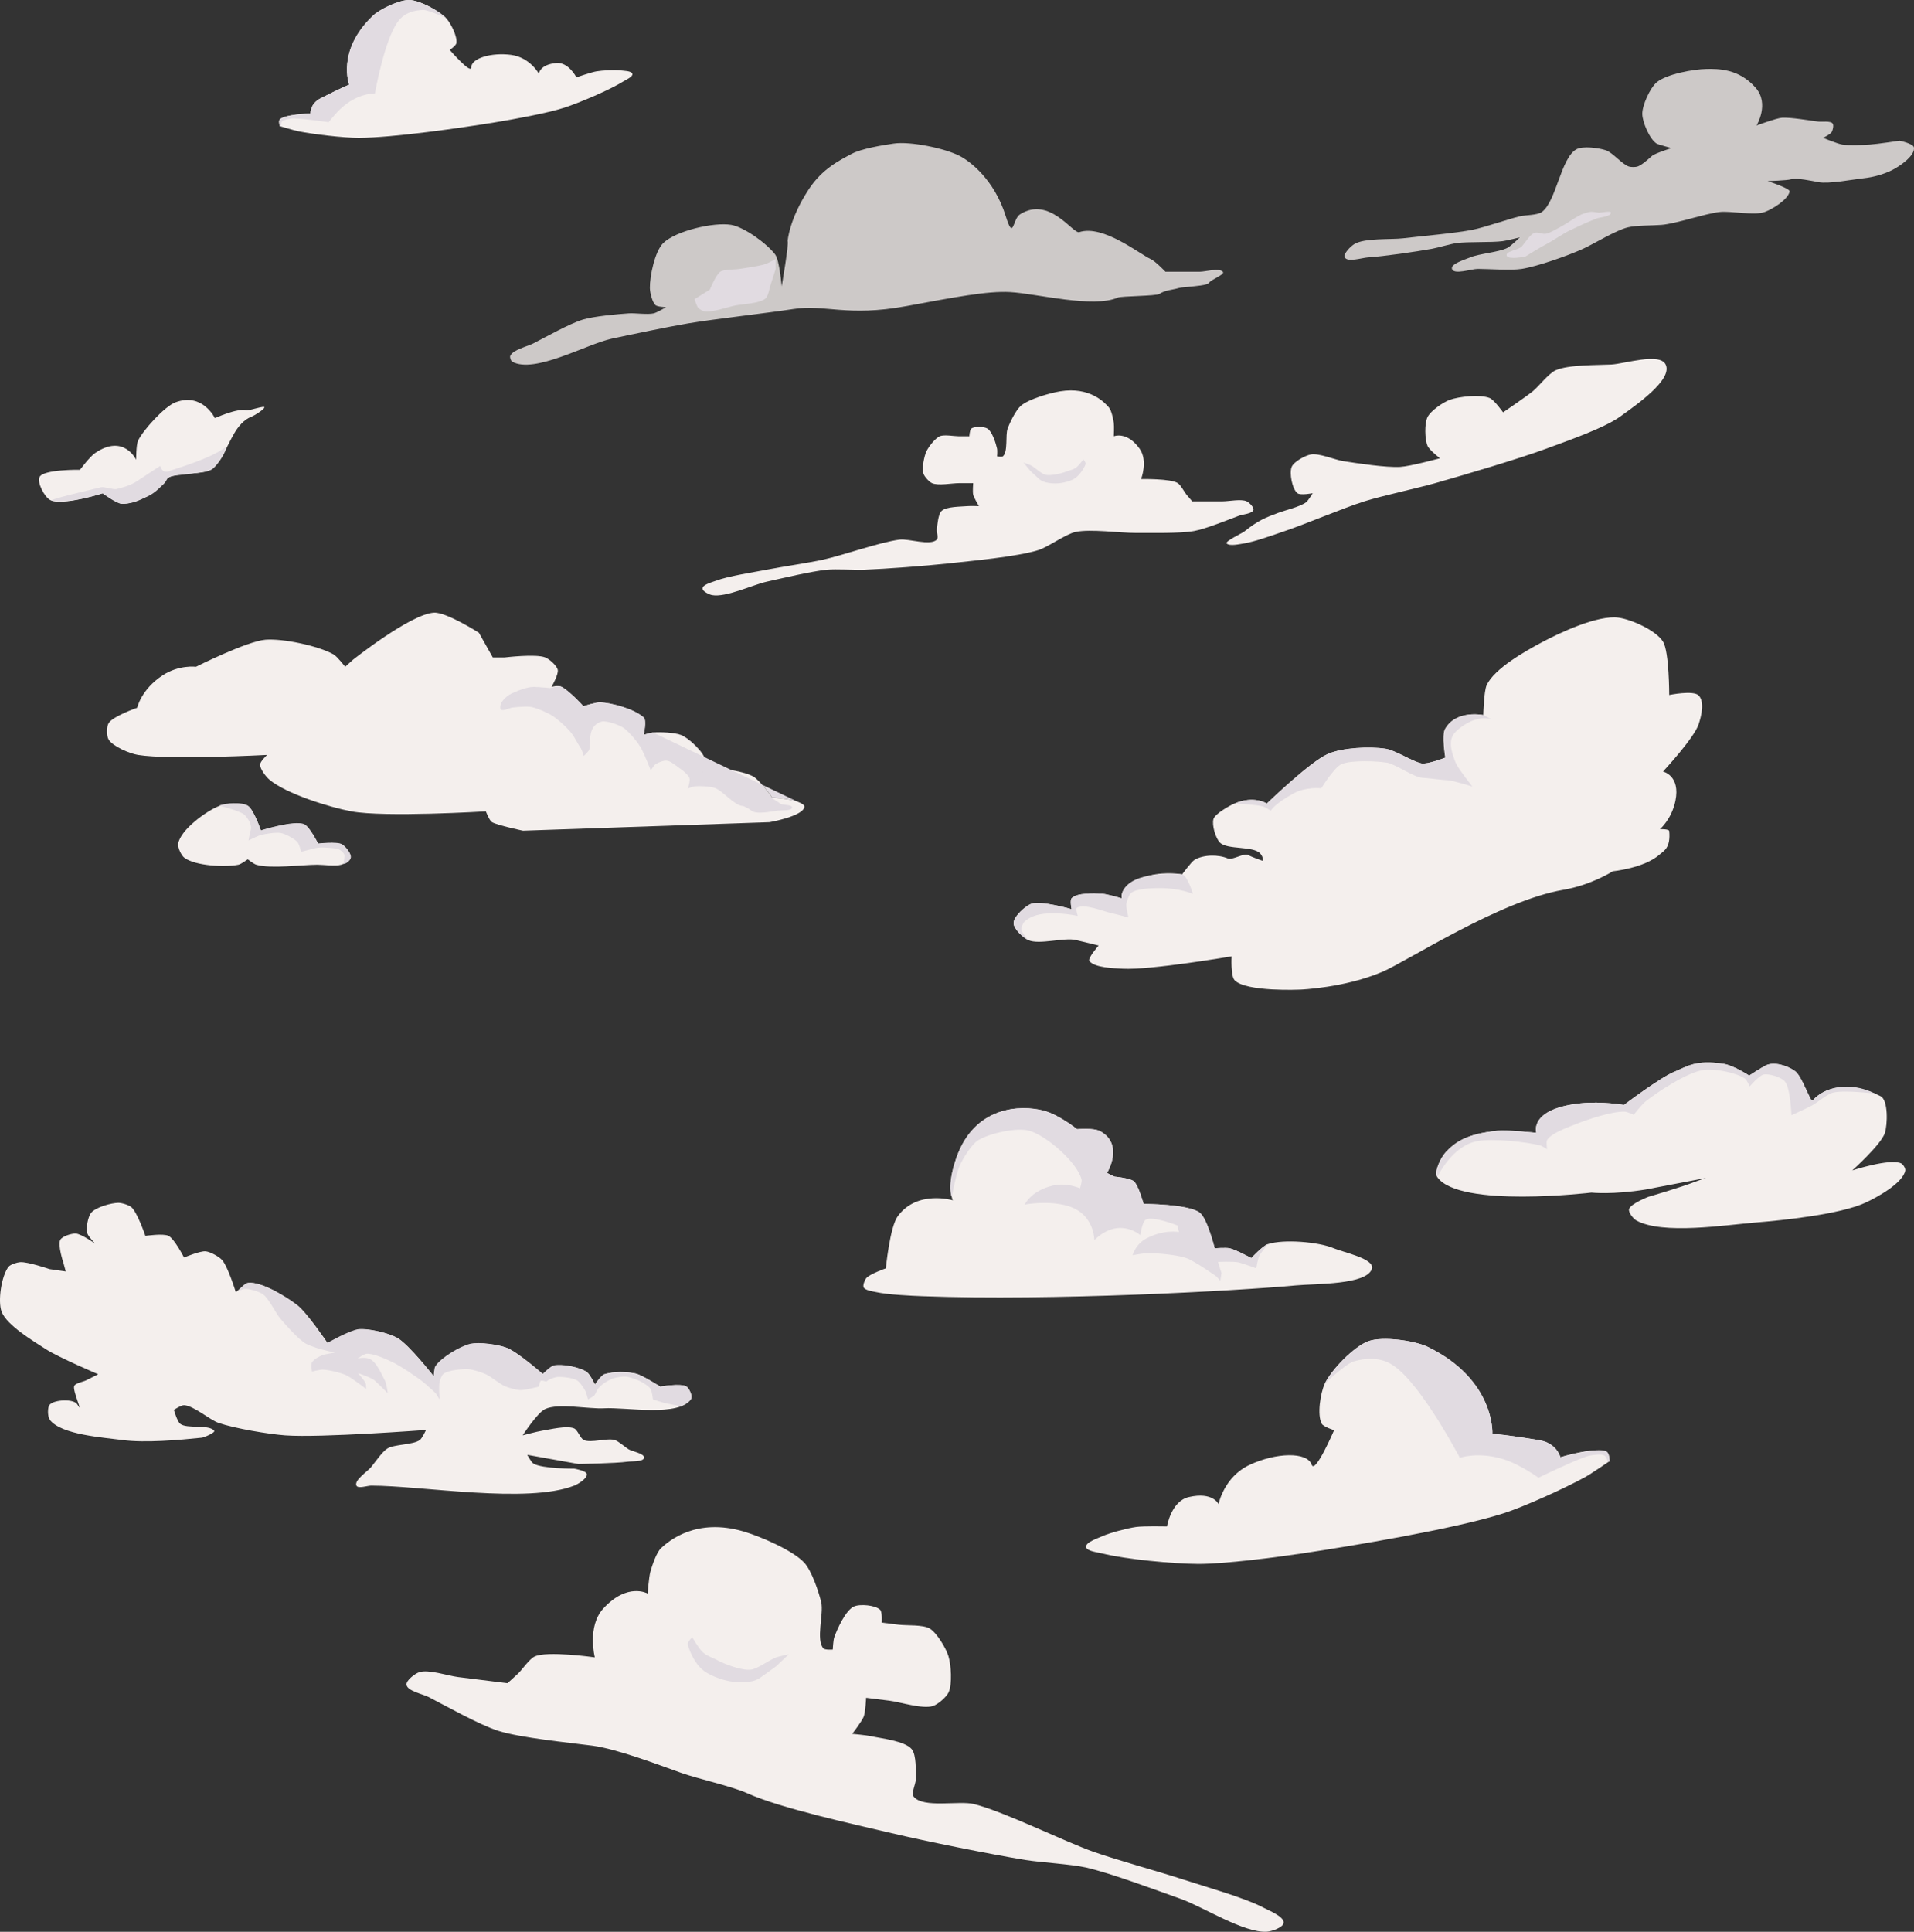 <?xml version="1.0" encoding="utf-8"?>
<!-- Generator: Adobe Illustrator 17.0.0, SVG Export Plug-In . SVG Version: 6.00 Build 0)  -->
<!DOCTYPE svg PUBLIC "-//W3C//DTD SVG 1.1//EN" "http://www.w3.org/Graphics/SVG/1.1/DTD/svg11.dtd">
<svg version="1.1" id="Layer_1" xmlns="http://www.w3.org/2000/svg" xmlns:xlink="http://www.w3.org/1999/xlink" x="0px" y="0px"
	 width="1154.893px" height="1165.381px" viewBox="0 0 1154.893 1165.381" enable-background="new 0 0 1154.893 1165.381"
	 xml:space="preserve">
<rect x="0" y="0" width="1154.893" height="1165.381" fill="#333333" stroke="none"/>
<path fill="#F4EFED" d="M0.963,791.281c3.1,8.294,19.618,18.053,27.056,22.858c7.274,4.698,31.255,14.928,31.255,14.928
	s-5.585,2.824-7.464,3.732c-1.738,0.84-6.098,1.557-6.997,3.265c-1.322,2.511,6.064,18.193,1.866,11.196
	c-2.13-3.55-13.633-2.927-16.56,0c-1.649,1.649-1.411,7.473,0,9.33c6.848,9.012,32.403,10.599,43.617,12.129
	c13.751,1.876,34.52,0,48.049-1.399c1.392-0.144,8.349-3.114,7.464-4.198c-3.312-4.058-16.434-0.928-20.526-4.198
	c-1.799-1.438-3.79-8.397-3.79-8.397s4.441-2.876,6.122-2.799c5.888,0.269,15.413,8.829,20.992,10.729
	c9.657,3.289,29.944,6.722,40.118,7.464c21.185,1.544,84.901-3.265,84.901-3.265s-2.302,5.005-3.732,6.064
	c-4.068,3.014-15.287,2.467-19.593,5.131c-3.163,1.957-7.417,8.337-9.796,11.196c-2.284,2.744-10.418,7.982-8.863,11.196
	c0.965,1.995,6.647,0,8.863,0c30.628,0,93.964,11.097,122.511,0c2.414-0.938,8.075-4.444,7.64-6.997
	c-0.349-2.048-7.64-3.265-7.64-3.265s-19.266,0.14-24.575-3.046c-1.385-0.831-3.717-5.282-3.717-5.282l30.801,5.528
	c0,0,22.457-0.355,29.855-1.399c2.493-0.352,9.459,0.162,9.796-2.332c0.357-2.638-7.054-3.75-9.33-5.131
	c-2.157-1.309-5.982-4.867-8.397-5.598c-4.465-1.352-14.44,1.989-18.66,0c-2.052-0.967-3.689-6.105-5.774-6.997
	c-4.474-1.915-14.607,0.654-19.416,1.399c-2.963,0.459-11.662,2.799-11.662,2.799s8.811-13.646,13.528-15.861
	c8.024-3.767,26.606,0.08,35.453-0.466c13.234-0.817,45.833,5.502,52.713-5.831c1.006-1.657-1.2-6.135-2.799-7.231
	c-3.271-2.241-15.861,0-15.861,0s-10.814-6.961-14.928-7.93c-4.429-1.043-14.046-1.405-18.193,0.466
	c-2.031,0.917-6.064,6.531-6.064,6.531s-3.172-6.612-5.131-7.93c-4.137-2.784-14.748-4.912-19.593-3.732
	c-2.017,0.491-6.997,4.957-6.997,4.957s-15.142-13.264-21.459-15.686c-5.147-1.973-16.562-3.606-21.925-2.332
	c-6.074,1.443-17.594,8.291-20.992,13.528c-0.835,1.287-1.399,5.89-1.399,5.89s-14.884-19.181-21.925-23.15
	c-5.102-2.876-17.029-5.695-22.858-5.131c-5.198,0.503-19.126,8.397-19.126,8.397s-12.446-18.351-18.193-22.858
	c-6.365-4.991-21.335-14.268-29.389-13.528c-2.417,0.222-7.93,5.598-7.93,5.598s-4.778-15.681-8.397-19.593
	c-1.878-2.029-7.046-4.85-9.796-5.131c-3.378-0.346-13.062,3.732-13.062,3.732s-5.762-11.226-9.33-13.062
	c-3.111-1.601-13.995,0-13.995,0s-4.794-14.091-8.397-17.26c-1.571-1.382-5.839-2.695-7.93-2.67
	c-4.343,0.052-13.521,2.621-16.327,5.935c-2.069,2.444-3.324,9.55-2.332,12.595c0.592,1.819,4.665,6.064,4.665,6.064
	s-8.38-5.902-11.662-6.064c-2.509-0.124-8.062,1.563-9.33,3.732c-1.781,3.047,1.866,13.995,1.866,13.995l1.399,5.131l-9.796-1.399
	c0,0-13.185-4.535-17.727-4.198c-1.879,0.139-5.824,1.325-6.997,2.799C0.899,769.58-1.434,784.869,0.963,791.281z"/>
<path fill="#E1DBE1" d="M364.825,828.892c-2.146,0.598-6.064,6.531-6.064,6.531s-3.172-6.612-5.131-7.93
	c-4.137-2.784-14.748-4.912-19.593-3.732c-2.017,0.491-6.531,5.131-6.531,5.131s-15.608-13.439-21.925-15.861
	c-5.147-1.973-16.562-3.607-21.925-2.332c-6.074,1.443-17.594,8.29-20.992,13.528c-0.835,1.287-0.933,6.064-0.933,6.064
	s-15.35-19.355-22.392-23.325c-5.102-2.876-17.029-5.695-22.858-5.131c-5.198,0.503-19.126,8.397-19.126,8.397
	s-12.446-18.351-18.193-22.858c-6.365-4.991-21.335-14.268-29.389-13.528c-2.417,0.222-6.23,5.148-6.23,5.148
	s3.035-1.446,4.131-1.475c2.859-0.076,8.635,1.604,10.963,3.265c3.674,2.623,7.578,11.25,10.496,14.694
	c3.358,3.964,10.366,11.821,14.694,14.694c1.783,1.184,5.897,2.562,7.93,3.23c2.515,0.826,10.263,2.601,10.263,2.601
	s-6.422,1.029-7.464,1.516c-2.356,1.102-4.8,2.189-6.298,4.315c-0.806,1.144,0,5.598,0,5.598s4.873-1.211,6.531-1.166
	c3.562,0.097,10.614,1.825,13.874,3.265c3.396,1.501,12.25,8.397,12.25,8.397s0.051-2.498-0.233-3.265
	c-0.68-1.838-4.665-6.298-4.665-6.298s7.951,2.645,10.03,4.432c1.73,1.487,7.93,7.697,7.93,7.697s-0.753-5.768-1.633-7.464
	c-2.107-4.059-5.526-12.192-9.913-13.485c-2.916-0.86-6.647,0-6.647,0s3.853-2.71,5.365-2.842
	c4.152-0.363,12.095,3.346,15.861,5.131c4.764,2.259,13.525,8.243,17.727,11.429c2.172,1.647,8.164,7.231,8.164,7.231l2.332,3.732
	c0,0-0.578-7.937,0-10.496c0.299-1.323,1.256-4.073,2.332-4.898c3.058-2.346,11.311-2.989,15.161-2.799
	c2.728,0.135,8.005,1.912,10.496,3.032c3.084,1.387,8.321,5.9,11.429,7.231c2.21,0.946,6.927,2.261,9.33,2.332
	c2.846,0.085,11.196-2.099,11.196-2.099s0.382-3.014,1.166-3.499c0.701-0.434,3.265,0.466,3.265,0.466s1.184-0.942,1.633-1.166
	c1.204-0.603,3.788-1.543,5.131-1.633c3.013-0.201,9.309,0.541,11.896,2.099c1.708,1.029,3.969,4.533,4.898,6.298
	c0.627,1.191,1.633,5.131,1.633,5.131s2.974-1.535,3.732-2.332c0.827-0.871,1.58-3.263,2.332-4.198
	c0.829-1.03,2.869-2.76,3.965-3.499c1.297-0.875,4.101-2.343,5.598-2.799c1.743-0.532,5.417-1.109,7.231-0.933
	c2.386,0.232,6.977,1.913,9.097,3.032c1.619,0.855,4.843,2.89,5.831,4.432c0.87,1.358,1.399,6.298,1.399,6.298
	s5.048,1.664,6.764,2.099c2.529,0.641,10.235,2.031,10.235,2.031s5.569-2.762,6.092-4.597c0.531-1.864-1.2-6.135-2.799-7.231
	c-3.271-2.241-15.861,0-15.861,0s-10.057-6.376-13.807-7.577c-2.449-0.785-7.644-1.214-10.216-1.212
	C371.981,827.743,367.145,828.245,364.825,828.892z"/>
<path fill="#F4EFED" d="M664.877,937.112c14.145,3.583,43.427,6.306,58.019,6.368c15.823,0.068,47.323-4.026,62.972-6.368
	c30.5-4.564,91.589-14.749,120.991-24.057c12.911-4.087,37.66-15.413,49.528-21.934c3.633-1.996,14.803-9.662,14.803-9.662
	s-0.028-3.945-1.006-4.842c-5.299-4.861-28.656,2.476-28.656,2.476s-2.123-8.491-12.736-10.259
	c-19.382-3.23-28.302-3.892-28.302-3.892s1.769-32.547-38.915-52.359c-8.07-3.93-27.257-6.498-35.731-3.538
	c-8.73,3.05-22.623,17.394-26.533,25.774c-2.555,5.476-4.706,18.827-1.769,24.108c1.019,1.832,7.429,3.892,7.429,3.892
	s-11.464,26.684-13.49,20.822c-2.783-8.049-21.683-7.319-37.453,0.05c-15.624,7.301-18.75,23.703-18.75,23.703
	s-3.385-7.665-18.042-4.245c-10.613,2.476-13.09,17.689-13.09,17.689s-14.11-0.319-18.75,0.354
	c-5.266,0.764-15.679,3.449-20.519,5.66c-2.61,1.193-9.84,3.512-9.552,6.368C655.584,935.786,662.377,936.479,664.877,937.112z"/>
<path fill="#E1DBE1" d="M970.184,881.923c0.715-0.317,1.852,0.66,0-5.307c-1.592-5.13-28.656,2.476-28.656,2.476
	s-2.123-8.491-12.736-10.259c-19.382-3.23-28.302-3.892-28.302-3.892s1.769-32.547-38.915-52.359
	c-8.07-3.93-27.257-6.498-35.731-3.538c-8.73,3.05-22.623,17.394-26.533,25.774c0,0,4.808-4.59,6.545-5.962
	c2.646-2.092,7.899-6.685,11.144-7.606c14.328-4.068,21.802,1.162,24.41,3.007c16.673,11.796,39.446,55.189,39.446,55.189
	s10.79-3.826,25.826,0.708c10.561,3.184,21.58,11.321,21.58,11.321s25.841-12.58,31.309-13.443c6.722-1.061,7.607-0.387,8.667,0.177
	C969.164,878.701,970.184,881.923,970.184,881.923z"/>
<path fill="#F4EFED" d="M288.979,381.721c0,0-19.654-12.517-27.056-12.129c-14.142,0.742-48.981,28.456-48.981,28.456l-4.665,4.198
	c0,0-4.772-6.204-6.997-7.464c-9.137-5.173-30.585-9.693-41.051-8.863c-11.227,0.89-41.984,16.327-41.984,16.327
	s-10.166-1.347-20.059,5.131C85.123,415.93,82.79,426.97,82.79,426.97s-14.748,5.117-17.26,9.33c-1.254,2.104-1.266,7.7,0,9.796
	c2.588,4.287,12.783,8.528,17.727,9.33c19.225,3.118,77.904,0,77.904,0s-4.016,3.858-4.198,5.598
	c-0.284,2.705,3.517,7.578,5.598,9.33c10.14,8.536,36.419,16.694,49.448,19.126c19.948,3.723,81.169,0,81.169,0
	s2.105,5.587,3.732,6.531c3.228,1.873,18.66,5.131,18.66,5.131l148.81-5.131c0,0,20.44-3.613,20.992-9.33
	c0.137-1.417-3.344-2.734-4.665-3.265c-3.504-1.411-14.928-2.332-14.928-2.332s-7.53-10.519-11.196-12.595
	c-5.473-3.1-18.453-5.157-24.724-4.665c-1.728,0.136-6.531,2.332-6.531,2.332s2.769-5.558,2.332-7.464
	c-1.142-4.986-9.414-12.651-13.995-14.928c-3.99-1.983-13.281-2.178-17.727-1.866c-1.439,0.101-5.598,1.399-5.598,1.399
	s1.967-8.759,0-10.496c-5.987-5.287-19.219-8.711-26.123-9.097c-2.627-0.147-10.263,2.332-10.263,2.332s-7.853-8.786-13.062-11.662
	c-2.07-1.143-6.064,0-6.064,0s4.323-7.598,3.732-10.263c-0.572-2.576-5.026-6.454-7.464-7.464c-5.711-2.365-24.724,0-24.724,0
	h-6.997L288.979,381.721z"/>
<path fill="#F4EFED" d="M157.429,501.142c0,0-4.308-12.751-7.93-14.928c-3.698-2.223-13.242-1.573-17.26,0
	c-7.839,3.068-23.515,14.527-24.724,22.858c-0.33,2.273,1.89,7.025,3.732,8.397c6.601,4.917,24.588,5.834,32.654,4.198
	c1.588-0.322,5.598-3.265,5.598-3.265s3.671,2.84,5.131,3.265c8.846,2.576,27.64,0,36.853,0c3.615,0,11.001,1.048,14.461,0
	c1.61-0.487,5.113-2.121,5.598-3.732c0.71-2.356-3.005-7.159-5.131-8.397c-3.126-1.82-14.461-0.466-14.461-0.466
	s-5.091-10.255-8.397-11.662C177.482,494.826,157.429,501.142,157.429,501.142z"/>
<path fill="#F4EFED" d="M574.938,724.125c0,0-21.459-6.531-33.276,9.641c-4.752,6.502-7.153,31.41-7.153,31.41
	s-9.718,3.359-11.818,5.909c-0.923,1.121-2.213,4.303-1.555,5.598c0.904,1.776,5.52,2.358,7.464,2.799
	c6.926,1.572,21.203,2.22,28.3,2.488c77.671,2.928,189.631-3.227,225.159-6.531c11.853-1.102,42.531-0.275,45.716-9.952
	c2.013-6.115-17.09-9.917-23.013-12.44c-9.174-3.906-30.34-5.617-39.807-2.488c-3.091,1.022-9.952,8.397-9.952,8.397
	s-9.558-5.153-13.062-5.909c-2.204-0.475-9.019,0-9.019,0s-4.435-17.873-9.019-21.459c-6.756-5.285-33.898-5.287-33.898-5.287
	s-3.057-11.285-5.909-13.684c-2.294-1.93-11.662-2.799-11.662-2.799l-4.509-2.177c0,0,10.574-17.105-4.043-25.19
	c-4.014-2.22-13.995-1.244-13.995-1.244s-10.882-8.756-20.215-11.196c-13.995-3.659-41.673-2.67-52.558,28.3
	C570.851,716.135,574.938,724.125,574.938,724.125z"/>
<path fill="#F4EFED" d="M973.126,525.623c0,0,19.126-1.866,28.456-10.263c2.275-2.048,6.531-3.732,5.598-13.995
	c-0.119-1.314-5.598-1.166-5.598-1.166s6.997-5.831,9.33-17.027c3.188-15.301-7.464-17.727-7.464-17.727s18.63-20.007,21.459-28.456
	c1.703-5.087,3.793-13.7,0-17.493c-3.216-3.216-17.727-0.233-17.727-0.233s0.039-26.101-3.732-32.188
	c-4.174-6.737-18.973-13.377-26.823-14.461c-12.46-1.721-35.325,8.994-46.416,14.928c-9.796,5.241-28.341,15.627-33.121,25.657
	c-1.756,3.685-2.099,18.193-2.099,18.193s-16.327-3.499-23.091,8.397c-2.133,3.751,0.156,17.26,0.156,17.26
	s-11.049,4.273-14.461,3.499c-5.799-1.315-15.812-7.972-21.692-8.863c-9.556-1.448-26.174-0.704-34.987,3.265
	c-10.715,4.826-36.62,29.831-36.62,29.831s-7.619-5.131-19.515,0c-3.033,1.308-11.694,6.177-12.595,9.354
	c-1.027,3.622,1.277,11.592,3.965,14.228c4.484,4.397,20.081,1.84,24.258,6.531c2.117,2.377,1.467,4.421,1.467,4.421
	s-6.149-2.073-8.698-3.488c-2.533-1.406-9.591,3.238-12.25,2.09c-5.79-2.501-14.727-2.4-20.156,0.81
	c-1.894,1.12-7.478,8.763-7.478,8.763s-9.563-1.866-19.593,0.7c-19.809,5.068-16.794,13.761-16.794,13.761
	s-9.019-2.684-12.129-2.799c-4.599-0.171-15.197-0.694-18.193,2.799c-1.063,1.239,0,6.531,0,6.531s-18.502-5.344-24.258-3.265
	c-3.726,1.346-10.667,7.701-10.729,11.662c-0.053,3.39,5.781,8.852,8.863,10.263c6.575,3.009,21.923-1.814,28.922,0
	c2.325,0.602,13.528,3.265,13.528,3.265s-6.787,7.739-5.598,9.33c3.082,4.124,14.919,4.368,20.059,4.665
	c16.522,0.955,65.775-7.464,65.775-7.464s-0.696,11.868,1.866,14.461c7.037,7.121,39.652,5.598,39.652,5.598
	s26.705-1.019,49.448-10.729c15.178-6.48,70.907-42.917,109.159-49.448C960.27,533.916,973.126,525.623,973.126,525.623z"/>
<path fill="#F4EFED" d="M867.271,710.13c13.071,18.866,92.987,9.33,92.987,9.33s12.828,1.399,32.725-1.866
	c1.029-0.169,36.369-6.95,36.369-6.95s-4.843,1.576-6.585,2.285c-7.737,3.15-27.989,9.019-27.989,9.019s-10.799,4.121-11.818,7.464
	c-0.591,1.939,2.585,5.851,4.354,6.842c15.739,8.817,54.169,2.693,72.15,1.244c16.693-1.345,50.695-4.91,65.931-11.863
	c7.085-3.234,22.856-11.886,24.258-19.547c0.221-1.209-1.381-3.706-2.488-4.239c-6.723-3.237-29.544,4.239-29.544,4.239
	s17.423-15.608,19.67-22.547c1.629-5.03,2.148-19.841-2.566-22.236c-19.126-9.719-34.287-5.287-41.051,2.643
	c-1.161,1.361-6.286-14.605-10.496-17.727c-4.507-3.342-12.68-5.953-17.727-3.499c-2.366,1.151-10.03,6.142-10.03,6.142
	s-9.33-6.142-15.394-7.075c-17.185-2.644-22.091,1.665-30.011,4.898c-8.365,3.415-30.166,19.904-30.166,19.904
	s-13.327-2.304-25.89-1.011c-31.721,3.265-26.979,17.804-26.979,17.804s-17.514-1.823-23.325-1.244
	c-18.737,1.866-25.618,6.835-31.41,13.062C869.568,698.083,865.031,706.896,867.271,710.13z"/>
<path opacity="0.8" fill="#F4EFED" d="M674.471,179.529c2.187-0.959,23.105-0.898,25.097-2.214c3.614-2.387,7.79-2.361,11.937-3.61
	c2.109-0.635,16.884-1.111,17.958-3.034c1.126-2.015,10.004-5.108,8.372-6.741c-2.448-2.449-10.388,0-13.851,0
	c-5.194,0-20.776,0-20.776,0s-6.046-6.324-8.657-7.503c-6.9-3.114-28.938-21.096-43.332-16.391
	c-3.783,1.237-17.993-22.059-35.801-10.703c-4.473,2.852-3.767,16.421-8.581,1.015c-6.92-22.145-21.641-33.103-27.71-36.25
	c-8.993-4.663-29.795-8.952-39.821-7.503c-6.578,0.951-19.529,3.054-25.384,6.199c-7,3.76-17.716,8.858-25.979,21.503
	c-11.905,18.218-12.697,31.165-12.697,31.165c0.931,1.184-3.584,27.316-3.584,27.316s-1.305-15.721-3.919-19.236
	c-4.775-6.423-18.654-16.57-26.548-17.891c-10.459-1.75-33.373,3.573-40.976,10.965c-5.073,4.933-8.194,20.05-8.08,27.125
	c0.044,2.737,1.395,8.595,3.463,10.388c1.219,1.057,6.348,1.154,6.348,1.154s-5.462,3.269-7.503,3.751
	c-3.651,0.862-11.262-0.252-15.005,0c-6.973,0.47-21.008,1.744-27.702,3.751c-7.974,2.391-22.597,10.641-30.01,14.428
	c-3.507,1.792-12.404,3.84-13.851,7.503c-0.335,0.849,0.358,3.016,1.154,3.463c13.431,7.533,44.966-10.609,60.021-13.851
	c11.507-2.478,34.561-7.284,46.17-9.234c15.796-2.654,47.655-6.2,63.483-8.657c19.103-2.966,32.396,4.836,68.061-1.742
	c29.528-5.446,49.088-9.264,62.743-8.489C625.748,177.129,659.579,186.059,674.471,179.529z"/>
<path fill="#F4EFED" d="M462.549,343.692c8.482-1.674,25.606-4.192,34.05-6.047c11.656-2.56,34.334-10.592,46.17-12.12
	c5.581-0.72,18.529,3.979,22.508,0c1.122-1.122-0.204-4.774,0-6.348c0.364-2.811,0.808-9.037,2.886-10.965
	c2.903-2.696,11.637-2.523,15.582-2.886c1.724-0.158,6.925,0,6.925,0s-3.018-5.042-3.463-6.925c-0.398-1.685,0-6.925,0-6.925
	s-6.493,0-8.657,0c-4.04,0-12.469,1.644-16.159,0c-1.773-0.79-4.618-3.918-5.194-5.771c-0.994-3.196,0.354-10.224,1.731-13.274
	c1.263-2.795,5.286-7.966,8.08-9.234c2.628-1.192,8.657,0,11.542,0c1.587,0,6.348,0,6.348,0s0.216-3.885,1.154-4.617
	c1.933-1.509,7.737-1.31,9.811,0c2.838,1.792,5.032,8.846,5.771,12.12c0.254,1.126,0,4.617,0,4.617s2.801,0.558,3.463,0
	c3.247-2.735,1.432-12.747,2.886-16.737c1.372-3.767,5.005-11.278,8.08-13.851c4.831-4.042,17.445-7.643,23.662-8.657
	c17.842-2.911,26.823,6.694,29.433,9.811c1.553,1.854,2.521,6.843,2.886,9.234c0.305,1.997,0,8.08,0,8.08s7.911-3.28,15.582,7.503
	c5.217,7.333,0.889,18.299,0.889,18.299s17.988-0.358,22.196,2.478c1.795,1.21,3.84,5.237,5.194,6.925
	c0.832,1.038,3.463,4.04,3.463,4.04s13.851,0,18.468,0c3.607,0,11.188-1.585,14.428,0c1.478,0.723,4.47,3.606,4.04,5.194
	c-0.61,2.25-6.471,2.654-8.657,3.463c-6.718,2.485-20.078,7.948-27.125,9.234c-8.663,1.58-26.399,1.08-35.204,1.154
	c-9.09,0.077-27.484-2.55-36.359-0.577c-6.11,1.358-16.528,9.117-22.508,10.965c-13.237,4.092-41.056,6.554-54.826,8.08
	c-12.511,1.386-37.631,3.271-50.209,3.739c-5.623,0.209-16.908-0.551-22.508,0c-9.223,0.908-27.312,5.217-36.359,7.226
	c-8.267,1.836-24.572,9.637-32.896,8.08c-1.731-0.324-5.852-2.281-5.771-4.04c0.106-2.324,5.908-3.783,8.08-4.617
	C439.267,347.536,454.872,345.207,462.549,343.692z"/>
<path opacity="0.8" fill="#F4EFED" d="M1059.856,75.7c0,0,8.008-12.985-0.518-22.755c-10.192-11.679-22.768-11.457-29.732-11.342
	c-7.769,0.129-24.086,3.053-30.01,8.08c-3.988,3.384-8.72,13.815-8.657,19.045c0.06,4.968,4.447,15.251,8.657,17.891
	c0.856,0.537,8.968,2.716,8.968,2.716s-9.95,3.086-11.854,4.786c-2.002,1.788-6.106,5.513-8.657,6.348
	c-1.234,0.404-3.957,0.394-5.194,0c-4.044-1.287-9.829-8.459-13.851-9.811c-4.242-1.426-14.003-2.793-17.891-0.577
	c-9.369,5.339-12.068,31.442-20.776,37.801c-2.731,1.994-9.986,1.807-13.274,2.597c-7.149,1.717-21.074,6.615-28.279,8.08
	c-10.4,2.113-31.594,3.925-42.13,5.194c-7.356,0.886-23.055-0.307-29.433,3.463c-2.137,1.263-6.907,5.873-5.771,8.08
	c1.584,3.079,10.396,0.231,13.851,0c9.732-0.651,29.071-3.446,38.667-5.194c3.788-0.69,11.19-2.948,15.005-3.463
	c6.869-0.928,20.829-0.255,27.702-1.154c2.638-0.345,10.388-2.308,10.388-2.308s-5.319,5.221-7.503,6.348
	c-5.162,2.665-17.174,3.471-22.508,5.771c-2.977,1.284-11.866,3.811-10.965,6.925c1.083,3.742,11.687,0,15.582,0
	c6.637,0,19.994,1.048,26.548,0c9.596-1.534,28.097-8.079,36.936-12.12c6.886-3.148,19.655-11.115,27.003-12.938
	c5.189-1.287,14.992-1.053,20.32-1.49c8.984-0.737,26.244-6.811,35.204-7.791c6.741-0.737,20.744,2.296,27.125,0
	c4.58-1.648,14.246-7.6,15.005-12.408c0.293-1.858-13.251-6.229-13.251-6.229s12.117-0.397,14.067-1.082
	c3.084-1.083,13.456,1.107,16.664,1.731c6.09,1.186,21.101-1.716,27.269-2.381c5.726-0.617,11.707-2.254,16.881-4.783
	c4.556-2.227,14.244-8.805,13.395-13.804c-0.4-2.355-8.657-4.04-8.657-4.04s-13.39,2.019-17.891,2.308
	c-4.176,0.268-12.611,0.701-16.736,0c-3.014-0.512-11.542-4.04-11.542-4.04s4.383-2.13,5.194-3.463
	c0.679-1.116,1.382-4.165,0.577-5.194c-1.345-1.72-6.489-0.896-8.657-1.154c-5.474-0.653-16.427-2.635-21.931-2.308
	C1071.949,71.228,1059.856,75.7,1059.856,75.7z"/>
<path fill="#F4EFED" d="M938.674,223.374c-4.284,1.926-10.197,9.745-13.851,12.697c-4.266,3.447-17.891,12.697-17.891,12.697
	s-5.337-7.542-8.08-8.657c-5.62-2.285-18.552-0.959-24.239,1.154c-3.95,1.468-11.428,6.6-13.274,10.388
	c-1.896,3.891-1.656,13.315,0,17.314c1.015,2.451,7.503,7.503,7.503,7.503s-17.833,4.848-23.951,5.194
	c-8.614,0.487-25.81-2.158-34.339-3.463c-4.951-0.757-14.701-4.969-19.622-4.04c-3.382,0.639-10.235,4.319-11.542,7.503
	c-1.543,3.756,0.3,13.324,3.463,15.871c1.798,1.448,9.234,0,9.234,0s-2.684,4.453-4.04,5.483
	c-3.565,2.705-12.546,4.778-16.737,6.348c-7.78,2.916-11.878,4.393-20.465,11.229c-1.355,1.078-11.924,6.015-10.7,7.239
	c1.836,1.836,7.819,0.38,10.388,0c6.412-0.948,18.675-5.43,24.816-7.503c12.112-4.088,35.705-14.059,47.901-17.891
	c10.516-3.304,32.102-7.96,42.707-10.965c16.86-4.778,50.521-14.669,66.946-20.776c11.507-4.279,35.116-12.361,45.015-19.622
	c8.329-6.109,31.664-21.887,27.125-31.165c-3.614-7.387-24.683-0.424-32.896,0C963.745,220.345,946.347,219.925,938.674,223.374z"/>
<path fill="#F4EFED" d="M23.882,287.77c-1.639,3.439,3.019,12.001,6.348,13.851c6.992,3.886,31.742-4.04,31.742-4.04
	s8.268,5.995,11.542,6.348c4.04,0.436,12.02-2.662,15.582-4.617c3.855-2.116,9.31-9.638,13.274-11.542
	c5.816-2.794,19.889-1.25,25.393-4.617c2.634-1.611,6.24-6.993,7.503-9.811c1.563-3.486,4.168-8.61,6.083-11.915
	c2.386-4.118,5.926-8.384,10.388-10.04c1.623-0.602,7-3.918,7.768-5.47c0.843-1.705-9.121,2.036-10.966,1.574
	c-5.387-1.347-18.876,4.761-18.876,4.761s-7.48-15.663-23.806-9.522c-6.543,2.461-19.561,16.781-22.531,23.11
	c-1.232,2.625-1.154,11.542-1.154,11.542s-7.48-15.955-24.816-4.04c-3.331,2.29-9.067,10.075-9.067,10.075
	S26.125,283.063,23.882,287.77z"/>
<path fill="#E1DBE1" d="M765.001,750.559c-3.091,1.022-9.952,8.397-9.952,8.397s-9.605-5.153-13.109-5.909
	c-2.204-0.475-8.972,0-8.972,0s-4.435-17.873-9.019-21.459c-6.756-5.285-33.898-5.287-33.898-5.287s-3.057-11.285-5.909-13.684
	c-2.294-1.93-11.662-2.799-11.662-2.799l-4.509-2.177c0,0,10.574-17.105-4.043-25.19c-4.014-2.22-13.995-1.244-13.995-1.244
	s-10.882-8.756-20.215-11.196c-13.995-3.659-41.673-2.67-52.558,28.3c-6.264,17.823-2.868,23.702-2.868,23.702
	s2.55-13.614,4.609-18.415c1.894-4.417,7.143-13.044,11.196-15.627c6.654-4.242,23.443-8.031,31.022-5.831
	c10.341,3.002,28.806,18.96,31.488,29.389c0.339,1.318-0.933,5.365-0.933,5.365s-7.93-3.732-16.56-1.633
	c-13.25,3.223-16.794,11.429-16.794,11.429s14.228-2.799,26.357,0.933c15.776,4.854,15.627,20.526,15.627,20.526
	s5.031-5.541,12.129-6.997c9.097-1.866,15.627,3.965,15.627,3.965s1.129-8.088,3.265-9.33c4.202-2.443,19.126,3.499,19.126,3.499
	l0.933,3.965c0,0-9.046-1.81-19.826,3.965c-6.531,3.499-8.164,10.03-8.164,10.03s5.754-1.064,7.697-1.166
	c6.212-0.328,18.836,0.848,24.717,2.877c5.041,1.738,18.201,11.118,18.201,11.118l2.332,2.566l0.7-4.665l-2.099-6.721
	c0,0,9.154-0.341,12.129,0.248c2.332,0.461,10.963,3.674,10.963,3.674s0.895-6.271,2.099-8.164
	C761.219,755.307,765.001,750.559,765.001,750.559z"/>
<path fill="#E1DBE1" d="M1131.436,659.756c-15.992-7.938-30.997-3.739-37.761,4.191c-1.161,1.361-6.286-14.605-10.496-17.727
	c-4.507-3.342-12.68-5.953-17.727-3.499c-2.366,1.151-10.03,6.142-10.03,6.142s-9.33-6.142-15.394-7.075
	c-17.185-2.644-22.091,1.665-30.011,4.898c-8.365,3.415-30.166,19.904-30.166,19.904s-13.327-2.304-25.89-1.011
	c-31.721,3.265-26.979,17.804-26.979,17.804s-17.514-1.823-23.325-1.244c-18.737,1.866-25.618,6.835-31.41,13.062
	c-2.679,2.88-7.216,11.694-4.976,14.928c0,0,8.708-19.126,24.413-21.77c9.514-1.601,28.086,0.36,37.475,2.582
	c1.209,0.286,4.354,2.393,4.354,2.393s-0.704-4.388,0-5.598c2.294-3.943,11.634-7.303,15.861-9.019
	c7.443-3.022,23.073-8.427,31.099-8.086c1.4,0.06,5.287,1.866,5.287,1.866s5.097-6.405,7.224-8.086
	c7.821-6.18,25.205-17.548,35.071-18.971c6.294-0.908,19.704,1.593,24.88,5.287c1.107,0.79,2.799,4.665,2.799,4.665
	s5.694-6.607,8.397-7.153c3.278-0.662,10.523,1.549,12.751,4.043c3.484,3.9,4.043,20.526,4.043,20.526s9.411-4.272,12.44-5.909
	c3.285-1.775,9.121-6.903,12.751-7.775C1113.09,657.451,1131.436,659.756,1131.436,659.756z"/>
<path fill="#F4EFED" d="M376.271,49.026c-8.32,5.188-26.504,12.924-35.831,15.95c-10.113,3.282-31.112,7.108-41.607,8.812
	c-20.455,3.321-61.638,9.305-82.361,9.365c-9.1,0.026-27.258-2.157-36.189-3.902c-2.734-0.534-11.452-3.155-11.452-3.155
	s-0.789-2.531-0.347-3.305c2.397-4.195,18.847-4.28,18.847-4.28s-0.379-5.869,6.052-9.173c11.744-6.034,17.318-8.283,17.318-8.283
	s-7.793-20.469,14.191-41.475c4.361-4.167,16.115-9.737,22.145-9.577c6.212,0.165,18.039,6.502,22.257,11.066
	c2.756,2.982,6.865,11.087,6.066,15.068c-0.277,1.381-3.958,4.011-3.958,4.011s12.798,14.733,12.896,10.566
	c0.134-5.721,12.38-9.122,23.981-7.633c11.494,1.476,16.852,11.333,16.852,11.333s0.598-5.599,10.679-6.41
	c7.3-0.587,11.998,8.642,11.998,8.642s8.966-3.092,12.073-3.611c3.527-0.589,10.741-1.001,14.291-0.577
	c1.915,0.229,7.017,0.234,7.417,2.121C381.947,46.275,377.741,48.109,376.271,49.026z"/>
<path fill="#E1DBE1" d="M169.571,76.187c-0.523-0.057-1.05,0.802-1.086-3.396c-0.031-3.609,18.847-4.28,18.847-4.28
	s-0.379-5.869,6.052-9.173c11.744-6.034,17.318-8.283,17.318-8.283s-7.793-20.469,14.191-41.475
	c4.361-4.167,16.115-9.737,22.145-9.577c6.212,0.165,18.039,6.502,22.257,11.066c0,0-4.017-1.954-5.409-2.477
	c-2.122-0.797-6.424-2.662-8.689-2.587c-10.003,0.328-13.716,5.205-15.008,6.92c-8.257,10.962-13.952,43.395-13.952,43.395
	s-7.689-0.24-16.384,5.738c-6.108,4.2-11.495,11.662-11.495,11.662s-19.114-2.763-22.79-2.196c-4.519,0.696-4.948,1.309-5.511,1.887
	C169.565,73.916,169.571,76.187,169.571,76.187z"/>
<path fill="#E1DBE1" d="M135.846,270c-9.55,7.059-31.036,13.054-33.494,14.117c-4.623,1.999-5.675-3.045-5.675-3.045
	s-12.008,7.832-13.702,8.996c-4.429,3.045-10.24,4.367-12.733,4.983c-1.891,0.467-7.394-1.621-9.273-1.107
	c-3.273,0.895-33.003,7.588-29.653,8.132c11.661,1.895,30.656-4.495,30.656-4.495s8.391,6.337,11.542,6.348
	c7.523,0.028,11.648-2.864,14.055-3.839c4.469-1.81,6.468-3.499,11.184-8.084c2.374-2.308,1.474-3.801,4.67-4.664
	c3.865-1.044,21.011-1.965,24.34-4.189c2.04-1.363,6.955-8.222,7.823-10.516C135.893,271.827,136.542,269.485,135.846,270z"/>
<path fill="#E1DBE1" d="M617.529,279.041c0,0,3.461,1.181,4.545,1.731c2.301,1.169,6.156,4.989,8.657,5.627
	c3.129,0.798,9.769-0.753,12.769-1.948c2.203-0.878,3.933-0.976,5.843-2.381c1.491-1.096,4.344-4.865,4.344-4.865
	s1.686,1.855,1.283,2.918c-1.099,2.904-3.559,6.384-6.06,8.224c-2.555,1.88-7.439,3.044-10.605,3.246
	c-3.357,0.215-8.466-0.213-11.037-2.381c-1.202-1.014-5.627-5.194-5.627-5.194L617.529,279.041z"/>
<path fill="#E1DBE1" d="M394.045,441.922c-1.439,0.101-5.598,1.399-5.598,1.399s1.967-8.759,0-10.496
	c-5.987-5.287-19.219-8.711-26.123-9.097c-2.627-0.147-10.263,2.332-10.263,2.332s-7.853-8.786-13.062-11.662
	c-2.07-1.143-6.87,0.675-6.87,0.675s-7.408-0.677-10.146-0.7c-4.103-0.035-10.885,2.724-14.5,4.665
	c-1.696,0.91-4.669,3.775-5.287,5.598c-0.275,0.81-0.655,2.87,0,3.421c1.389,1.168,5.347-1.063,7.153-1.244
	c2.786-0.279,8.442-0.82,11.196-0.311c3.393,0.627,9.843,3.429,12.751,5.287c3.384,2.163,9.476,7.621,11.818,10.885
	c1.786,2.489,3.708,6.339,5.442,8.863c0.436,0.634,1.71,4.509,1.71,4.509s2.526-2.424,3.11-3.421
	c1.615-2.758-1.866-14.461,7.464-17.265c2.984-0.897,11.389,2.124,13.839,4.047c3.505,2.752,8.541,8.733,10.574,12.698
	c2.099,4.096,5.442,12.648,5.442,12.648s1.353-2.132,1.866-2.799c1.074-1.397,4.635-2.752,6.375-3.032
	c2.133-0.344,4.008,0.826,5.753,2.099c2.535,1.85,8.27,5.443,9.33,8.397c0.531,1.48-0.933,6.22-0.933,6.22s2.992-1.127,4.043-1.244
	c3.022-0.336,9.248-0.041,12.129,0.933c4.74,1.602,11.798,10.606,16.794,10.885c1.215,0.068,4.313,1.991,5.287,2.799
	c3.111,2.582,12.153,0.441,16.172,0c2.138-0.235,8.301,0.282,8.397-1.866c0.08-1.793-5.242-1.362-6.842-2.177l-5.637-3.771
	c0,0-7.149-10.596-10.74-12.687c-5.435-3.166-18.453-5.157-24.724-4.665c-1.728,0.136-6.531,2.332-6.531,2.332
	s2.801-5.566,2.332-7.464c-1.317-5.34-10.577-13.24-15.574-15.537C406.513,441.488,394.045,441.922,394.045,441.922
	c4.445-0.312,13.736-0.117,17.727,1.866c4.581,2.277,12.853,9.941,13.995,14.928c0.436,1.906-2.332,7.464-2.332,7.464
	s4.802-2.197,6.531-2.332c6.271-0.492,19.251,1.565,24.724,4.665c3.666,2.076,11.196,12.595,11.196,12.595
	s11.424,0.921,14.928,2.332"/>
<path fill="#E1DBE1" d="M211.542,517.72c1.085-2.208-3.005-7.159-5.131-8.397c-3.126-1.82-14.461-0.466-14.461-0.466
	s-5.091-10.255-8.397-11.662c-6.07-2.584-26.123,3.732-26.123,3.732s-4.308-12.751-7.93-14.928c-3.698-2.223-13.242-1.573-17.26,0
	c0,0,12.843,3.26,15.239,5.503c2.086,1.953,4.602,6.097,3.887,8.863c-0.886,3.432-1.399,6.686-1.399,6.686s5.376-2.74,7.308-3.254
	c2.983-0.795,9.255-1.849,12.284-1.255c2.679,0.525,7.652,3.261,9.641,5.131c1.462,1.375,2.488,6.22,2.488,6.22
	s6.058-1.594,7.619-2.021c1.321-0.362,4.076-0.712,5.442-0.622c1.919,0.126,8.288,0.279,9.952,1.244
	c1.118,0.649,2.82,2.006,3.11,3.265c0.257,1.114-0.61,5.442-0.61,5.442S209.831,521.201,211.542,517.72z"/>
<path fill="#E1DBE1" d="M693.698,528.188c-18.776,3.265-16.794,13.761-16.794,13.761s-9.019-2.684-12.129-2.799
	c-4.599-0.171-15.197-0.694-18.193,2.799c-1.063,1.239,0,6.531,0,6.531s-18.502-5.344-24.258-3.265
	c-3.726,1.346-10.667,7.701-10.729,11.662c-0.053,3.39,5.781,8.852,8.863,10.263c0,0-4.031-4.505-4.198-6.414
	c-0.116-1.327,1.076-4.045,2.099-4.898c2.527-2.105,5.598-3.849,11.429-4.548c9.771-1.172,20.526,1.283,20.526,1.283
	s-1.386-4.426-0.583-4.898c4.705-2.769,16.228,2.281,21.575,3.382c2.417,0.498,9.563,2.449,9.563,2.449s-1.309-5.571-1.283-7.464
	c0.024-1.784,1.492-6.016,2.799-7.231c3.099-2.881,13.379-3.032,17.61-3.032c12.012,0,19.826,3.499,19.826,3.499
	s-3.448-11.269-6.531-11.779C710.608,527.045,702.149,526.719,693.698,528.188z"/>
<path fill="#E1DBE1" d="M895.175,431.392c0,0-16.327-3.499-23.091,8.397c-2.133,3.751,0.156,17.26,0.156,17.26
	s-11.049,4.273-14.461,3.499c-5.799-1.315-15.812-7.972-21.692-8.863c-9.556-1.448-26.174-0.704-34.987,3.265
	c-10.715,4.826-36.62,29.831-36.62,29.831s-7.619-5.131-19.515,0c0,0,13.157,0.509,17.307,1.812
	c1.228,0.386,4.509,2.488,4.509,2.488s1.907-3.929,13.684-10.418c7.619-4.198,16.794-3.11,16.794-3.11s7.856-12.835,12.284-14.617
	c6.093-2.452,21.197-1.841,27.678-0.777c4.244,0.697,16.148,8.776,20.681,9.019c3.032,0.163,13.137,1.457,16.172,1.555
	c2.143,0.069,14.306,3.732,14.306,3.732s-7.607-9.61-9.485-13.217c-1.409-2.704-3.448-8.769-3.421-11.818
	c0.026-2.903-0.311-6.064,6.064-10.729c11.568-8.464,18.815-4.509,18.815-4.509L895.175,431.392L895.175,431.392z"/>
<path fill="#F4EFED" d="M714.127,1133.927c-13.41-4.42-40.655-11.944-53.967-16.648c-18.375-6.493-53.514-24.071-72.387-28.926
	c-8.899-2.29-30.829,2.722-36.477-4.526c-1.593-2.044,1.29-7.697,1.277-10.288c-0.024-4.629,0.507-14.808-2.471-18.351
	c-4.163-4.952-18.352-6.43-24.673-7.81c-2.762-0.603-11.224-1.393-11.224-1.393s5.905-7.563,7.005-10.527
	c0.984-2.651,1.393-11.224,1.393-11.224s10.522,1.306,14.03,1.741c6.547,0.812,19.877,5.171,26.189,3.25
	c3.033-0.923,8.271-5.421,9.578-8.309c2.253-4.979,1.483-16.641-0.137-21.86c-1.484-4.784-6.965-13.974-11.237-16.59
	c-4.019-2.461-14.03-1.741-18.706-2.321c-2.572-0.319-10.288-1.277-10.288-1.277s0.43-6.339-0.942-7.715
	c-2.83-2.835-12.276-3.678-15.9-1.973c-4.959,2.333-9.933,13.325-11.79,18.481c-0.639,1.773-0.928,7.482-0.928,7.482
	s-4.651,0.341-5.612-0.696c-4.713-5.086,0.243-20.947-1.311-27.704c-1.467-6.38-5.843-19.285-10.309-24.072
	c-7.016-7.522-26.736-15.894-36.607-18.788c-28.33-8.305-44.817,5.454-49.674,9.981c-2.889,2.693-5.461,10.583-6.534,14.385
	c-0.895,3.175-1.625,13.094-1.625,13.094s-12.162-6.906-26.762,9.025c-9.93,10.835-5.12,29.477-5.12,29.477
	s-29.08-4.198-36.47-0.448c-3.152,1.599-7.276,7.716-9.81,10.179c-1.558,1.514-6.424,5.851-6.424,5.851s-22.447-2.785-29.93-3.714
	c-5.846-0.725-17.813-4.818-23.383-2.901c-2.54,0.874-7.97,4.946-7.592,7.605c0.536,3.769,9.953,5.602,13.333,7.353
	c10.388,5.379,30.94,16.919,42.103,20.42c13.722,4.303,42.566,7.059,56.822,8.95c14.717,1.953,39.617,11.457,53.602,16.439
	c9.629,3.43,30.391,8.036,39.71,12.235c20.629,9.294,65.219,18.879,87.229,24.12c19.997,4.762,60.329,12.869,80.62,16.157
	c9.071,1.47,27.512,2.507,36.477,4.526c14.764,3.326,43.213,13.948,57.471,19.023c13.029,4.638,37.884,20.559,51.688,19.71
	c2.871-0.177,9.942-2.519,10.166-5.387c0.295-3.788-8.814-7.319-12.166-9.107C751.086,1144.839,726.264,1137.927,714.127,1133.927z"
	/>
<path fill="#E1DBE1" d="M475.961,997.985c0,0-5.846,1.217-7.714,1.892c-3.964,1.432-10.979,6.847-15.161,7.378
	c-5.231,0.664-15.681-3.184-20.302-5.724c-3.394-1.866-6.177-2.372-8.991-5.033c-2.196-2.077-6.061-8.758-6.061-8.758
	s-3.105,2.667-2.667,4.47c1.197,4.927,4.484,11.062,8.167,14.547c3.763,3.561,11.443,6.428,16.533,7.394
	c5.396,1.023,13.763,1.358,18.366-1.638c2.153-1.401,10.164-7.286,10.164-7.286L475.961,997.985z"/>
<path fill="#E1DBE1" d="M461.948,159.265c-3.861,1.299-11.998,2.332-16.015,3.008c-2.829,0.476-8.975,0.077-11.35,1.686
	c-2.573,1.743-6.253,10.744-6.253,10.744l-9.234,5.771c0,0,1.237,4.136,2.164,5.194c0.71,0.81,2.665,1.982,3.727,2.164
	c4.601,0.789,13.78-2.501,18.348-3.463c4.675-0.984,15.031-1.167,18.612-4.328c1.643-1.45,2.319-6.151,3.03-8.224
	c0.812-2.368,3.03-9.545,3.03-9.545v-6.038C468.008,156.235,463.553,158.725,461.948,159.265z"/>
<path fill="#E1DBE1" d="M918.125,148.754c1.896-2.004,4.869-7.008,7.388-8.134c2.371-1.06,5.015,0.927,7.545,0.343
	c2.581-0.596,7.183-3.405,9.523-4.647c3.308-1.756,9.415-6.34,12.985-7.47c4.558-1.442,4.204-1.196,8.945-0.58
	c1.256,0.163,7.549-1.266,7.503,0c-0.092,2.531-6.523,2.662-8.873,3.607c-5.708,2.296-10.465,4.485-16.015,7.142
	c-3.405,1.63-10.287,6.263-13.634,8.008c-4.121,2.148-13.202,7.791-13.202,7.791s-10.086,2.031-11.121-0.468
	C907.997,151.518,916.022,150.978,918.125,148.754z"/>
</svg>
